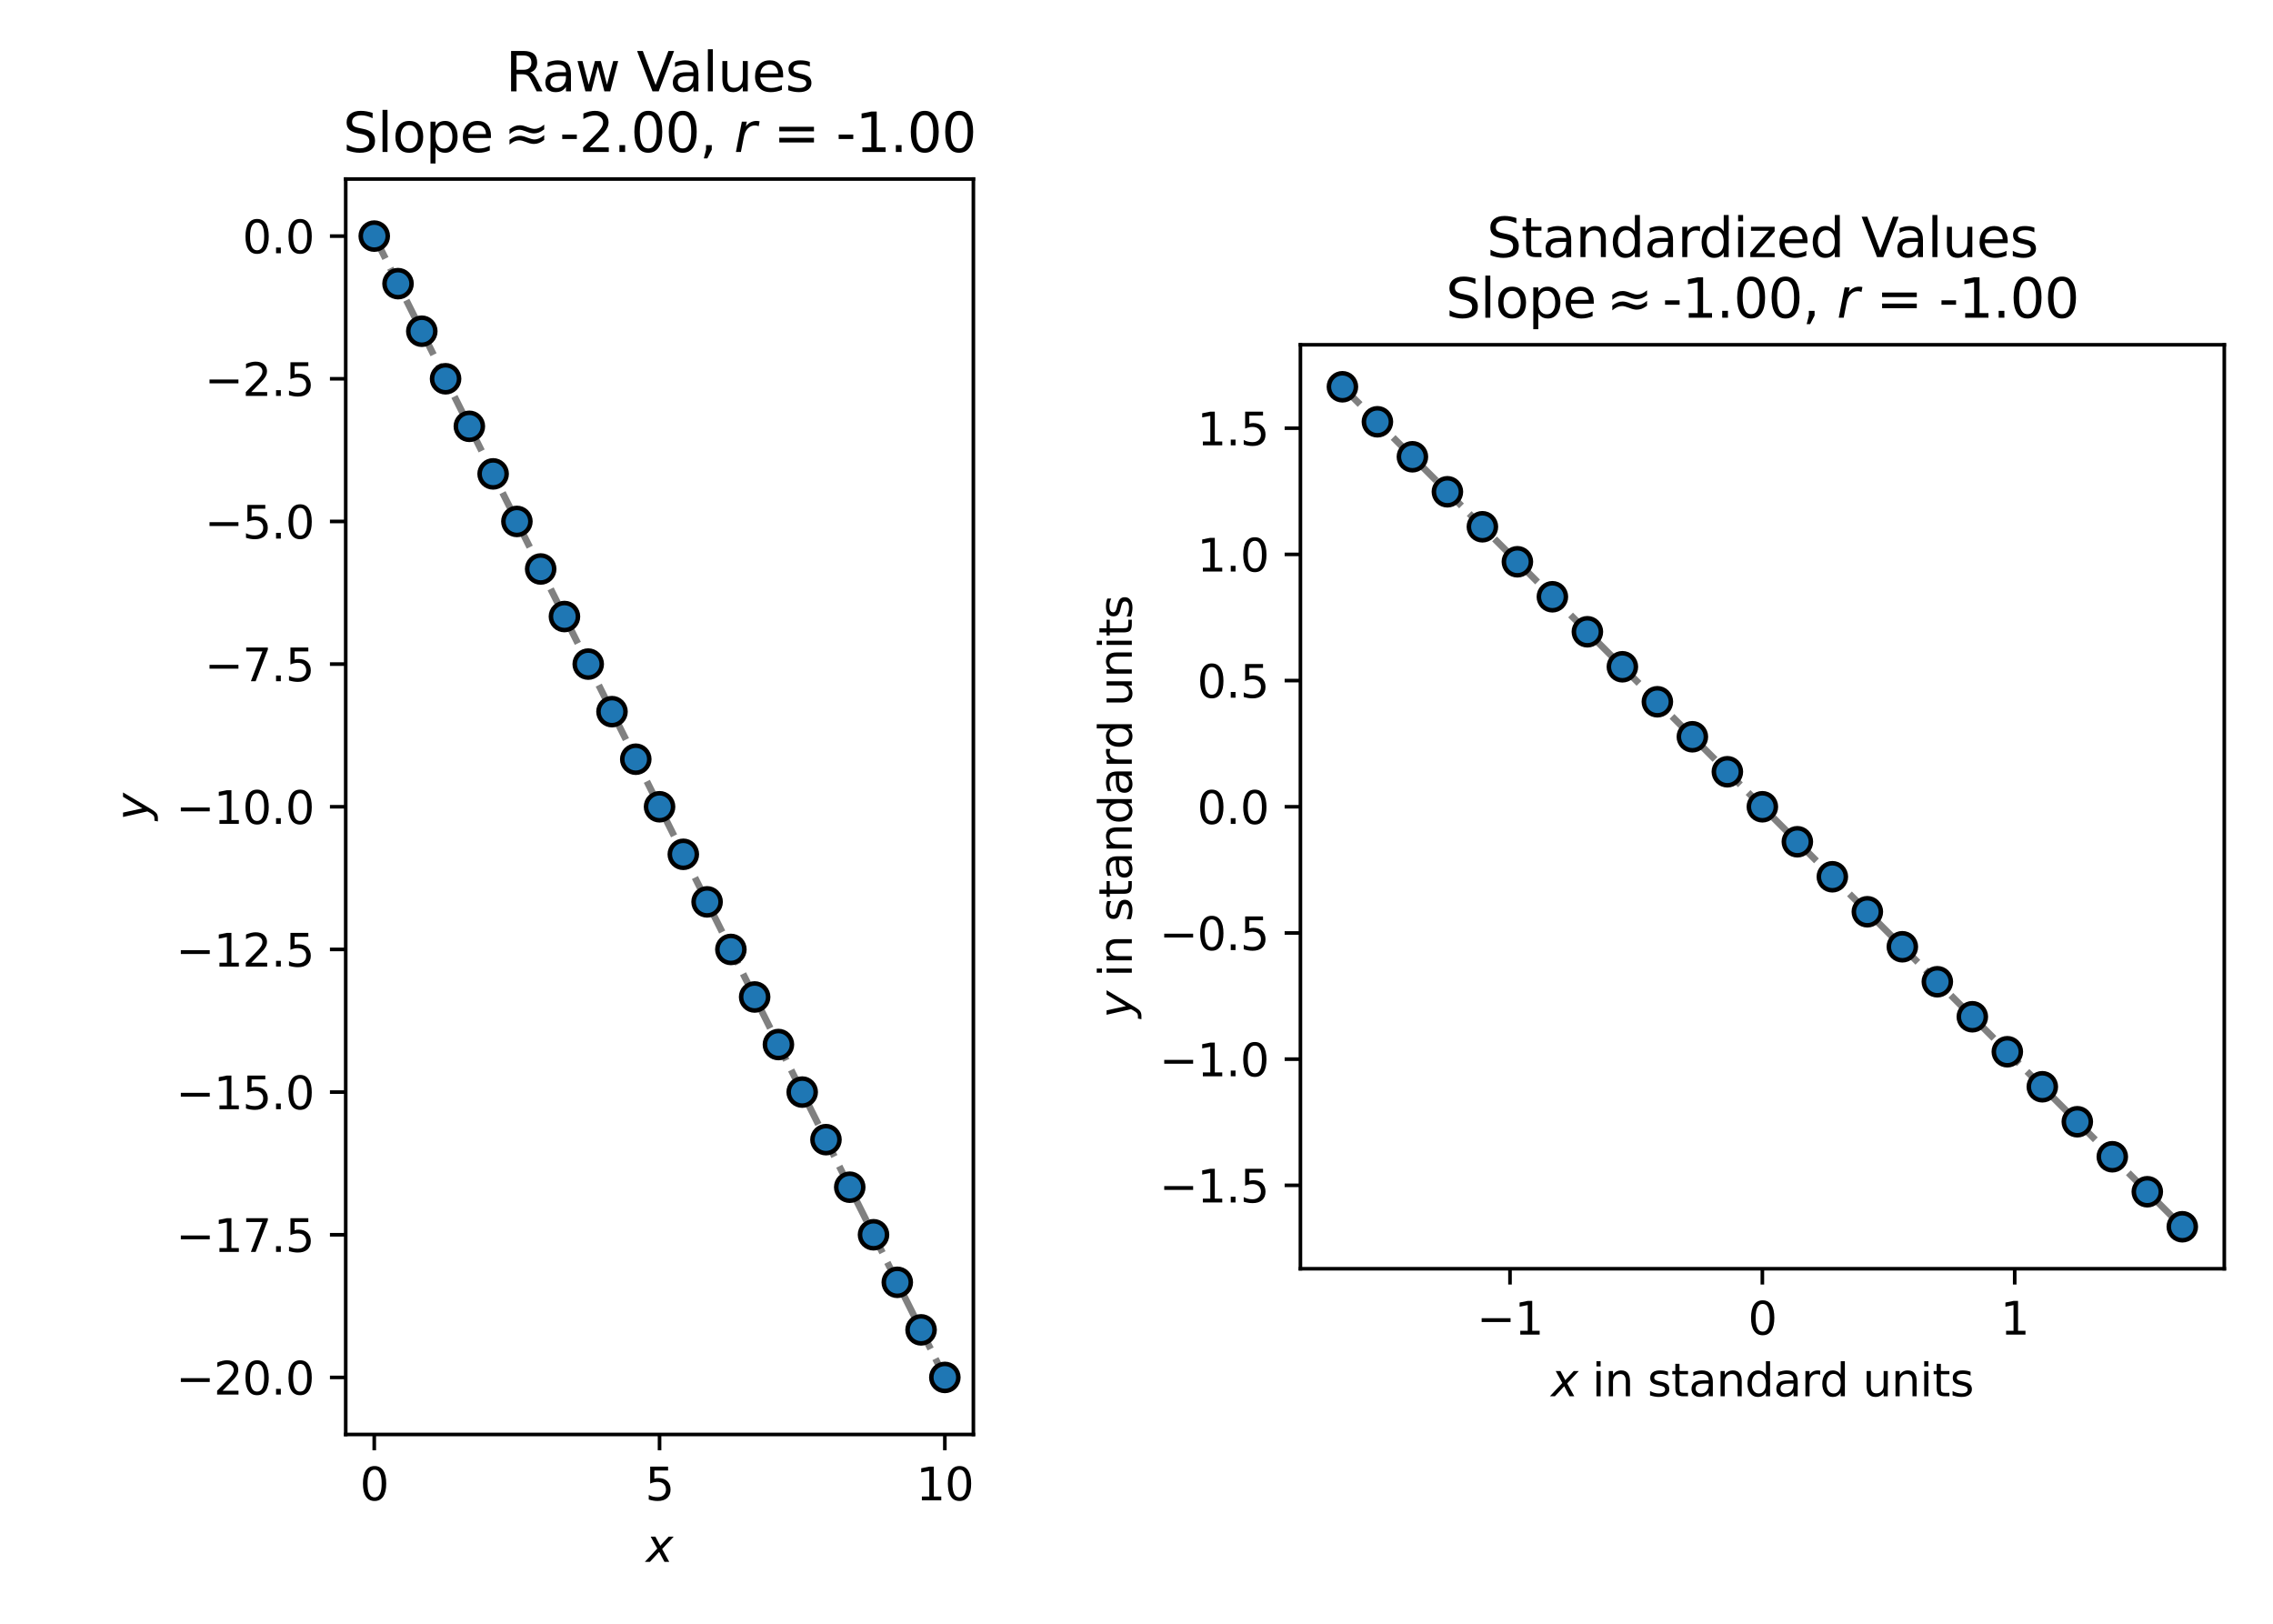 <?xml version="1.0" encoding="utf-8" standalone="no"?>
<!DOCTYPE svg PUBLIC "-//W3C//DTD SVG 1.1//EN"
  "http://www.w3.org/Graphics/SVG/1.1/DTD/svg11.dtd">
<svg xmlns:xlink="http://www.w3.org/1999/xlink" width="504pt" height="360pt" viewBox="0 0 504 360" xmlns="http://www.w3.org/2000/svg" version="1.1">
 <defs>
  <style type="text/css">*{stroke-linejoin: round; stroke-linecap: butt}</style>
 </defs>
 <g id="figure_1">
  <g id="patch_1">
   <path d="M 0 360 
L 504 360 
L 504 0 
L 0 0 
L 0 360 
z
" style="fill: none"/>
  </g>
  <g id="axes_1">
   <g id="patch_2">
    <path d="M 76.658 318.04 
L 215.83 318.04 
L 215.83 39.696 
L 76.658 39.696 
L 76.658 318.04 
z
" style="fill: none"/>
   </g>
   <g id="line2d_1">
    <path d="M 82.984 52.348 
L 88.255 62.891 
L 93.527 73.435 
L 98.799 83.978 
L 104.07 94.521 
L 109.342 105.065 
L 114.614 115.608 
L 119.885 126.151 
L 125.157 136.695 
L 130.429 147.238 
L 135.7 157.781 
L 140.972 168.325 
L 146.244 178.868 
L 151.515 189.411 
L 156.787 199.955 
L 162.059 210.498 
L 167.33 221.041 
L 172.602 231.585 
L 177.874 242.128 
L 183.145 252.671 
L 188.417 263.215 
L 193.689 273.758 
L 198.96 284.301 
L 204.232 294.845 
L 209.504 305.388 
" clip-path="url(#pc77729ce62)" style="fill: none; stroke-dasharray: 5.55,2.4; stroke-dashoffset: 0; stroke: #808080; stroke-width: 1.5"/>
   </g>
   <g id="PathCollection_1">
    <defs>
     <path id="ma72689ad3e" d="M 0 3 
C 0.796 3 1.559 2.684 2.121 2.121 
C 2.684 1.559 3 0.796 3 0 
C 3 -0.796 2.684 -1.559 2.121 -2.121 
C 1.559 -2.684 0.796 -3 0 -3 
C -0.796 -3 -1.559 -2.684 -2.121 -2.121 
C -2.684 -1.559 -3 -0.796 -3 0 
C -3 0.796 -2.684 1.559 -2.121 2.121 
C -1.559 2.684 -0.796 3 0 3 
z
" style="stroke: #000000"/>
    </defs>
    <g clip-path="url(#pc77729ce62)">
     <use xlink:href="#ma72689ad3e" x="82.984" y="52.348" style="fill: #1f77b4; stroke: #000000"/>
     <use xlink:href="#ma72689ad3e" x="88.255" y="62.891" style="fill: #1f77b4; stroke: #000000"/>
     <use xlink:href="#ma72689ad3e" x="93.527" y="73.435" style="fill: #1f77b4; stroke: #000000"/>
     <use xlink:href="#ma72689ad3e" x="98.799" y="83.978" style="fill: #1f77b4; stroke: #000000"/>
     <use xlink:href="#ma72689ad3e" x="104.07" y="94.521" style="fill: #1f77b4; stroke: #000000"/>
     <use xlink:href="#ma72689ad3e" x="109.342" y="105.065" style="fill: #1f77b4; stroke: #000000"/>
     <use xlink:href="#ma72689ad3e" x="114.614" y="115.608" style="fill: #1f77b4; stroke: #000000"/>
     <use xlink:href="#ma72689ad3e" x="119.885" y="126.151" style="fill: #1f77b4; stroke: #000000"/>
     <use xlink:href="#ma72689ad3e" x="125.157" y="136.695" style="fill: #1f77b4; stroke: #000000"/>
     <use xlink:href="#ma72689ad3e" x="130.429" y="147.238" style="fill: #1f77b4; stroke: #000000"/>
     <use xlink:href="#ma72689ad3e" x="135.7" y="157.781" style="fill: #1f77b4; stroke: #000000"/>
     <use xlink:href="#ma72689ad3e" x="140.972" y="168.325" style="fill: #1f77b4; stroke: #000000"/>
     <use xlink:href="#ma72689ad3e" x="146.244" y="178.868" style="fill: #1f77b4; stroke: #000000"/>
     <use xlink:href="#ma72689ad3e" x="151.515" y="189.411" style="fill: #1f77b4; stroke: #000000"/>
     <use xlink:href="#ma72689ad3e" x="156.787" y="199.955" style="fill: #1f77b4; stroke: #000000"/>
     <use xlink:href="#ma72689ad3e" x="162.059" y="210.498" style="fill: #1f77b4; stroke: #000000"/>
     <use xlink:href="#ma72689ad3e" x="167.33" y="221.041" style="fill: #1f77b4; stroke: #000000"/>
     <use xlink:href="#ma72689ad3e" x="172.602" y="231.585" style="fill: #1f77b4; stroke: #000000"/>
     <use xlink:href="#ma72689ad3e" x="177.874" y="242.128" style="fill: #1f77b4; stroke: #000000"/>
     <use xlink:href="#ma72689ad3e" x="183.145" y="252.671" style="fill: #1f77b4; stroke: #000000"/>
     <use xlink:href="#ma72689ad3e" x="188.417" y="263.215" style="fill: #1f77b4; stroke: #000000"/>
     <use xlink:href="#ma72689ad3e" x="193.689" y="273.758" style="fill: #1f77b4; stroke: #000000"/>
     <use xlink:href="#ma72689ad3e" x="198.96" y="284.301" style="fill: #1f77b4; stroke: #000000"/>
     <use xlink:href="#ma72689ad3e" x="204.232" y="294.845" style="fill: #1f77b4; stroke: #000000"/>
     <use xlink:href="#ma72689ad3e" x="209.504" y="305.388" style="fill: #1f77b4; stroke: #000000"/>
    </g>
   </g>
   <g id="matplotlib.axis_1">
    <g id="xtick_1">
     <g id="line2d_2">
      <defs>
       <path id="m7b4b64a0dd" d="M 0 0 
L 0 3.5 
" style="stroke: #000000; stroke-width: 0.8"/>
      </defs>
      <g>
       <use xlink:href="#m7b4b64a0dd" x="82.984" y="318.04" style="stroke: #000000; stroke-width: 0.8"/>
      </g>
     </g>
     <g id="text_1">
      <!-- 0 -->
      <g transform="translate(79.802 332.638) scale(0.1 -0.1)">
       <defs>
        <path id="DejaVuSans-30" d="M 2034 4250 
Q 1547 4250 1301 3770 
Q 1056 3291 1056 2328 
Q 1056 1369 1301 889 
Q 1547 409 2034 409 
Q 2525 409 2770 889 
Q 3016 1369 3016 2328 
Q 3016 3291 2770 3770 
Q 2525 4250 2034 4250 
z
M 2034 4750 
Q 2819 4750 3233 4129 
Q 3647 3509 3647 2328 
Q 3647 1150 3233 529 
Q 2819 -91 2034 -91 
Q 1250 -91 836 529 
Q 422 1150 422 2328 
Q 422 3509 836 4129 
Q 1250 4750 2034 4750 
z
" transform="scale(0.016)"/>
       </defs>
       <use xlink:href="#DejaVuSans-30"/>
      </g>
     </g>
    </g>
    <g id="xtick_2">
     <g id="line2d_3">
      <g>
       <use xlink:href="#m7b4b64a0dd" x="146.244" y="318.04" style="stroke: #000000; stroke-width: 0.8"/>
      </g>
     </g>
     <g id="text_2">
      <!-- 5 -->
      <g transform="translate(143.062 332.638) scale(0.1 -0.1)">
       <defs>
        <path id="DejaVuSans-35" d="M 691 4666 
L 3169 4666 
L 3169 4134 
L 1269 4134 
L 1269 2991 
Q 1406 3038 1543 3061 
Q 1681 3084 1819 3084 
Q 2600 3084 3056 2656 
Q 3513 2228 3513 1497 
Q 3513 744 3044 326 
Q 2575 -91 1722 -91 
Q 1428 -91 1123 -41 
Q 819 9 494 109 
L 494 744 
Q 775 591 1075 516 
Q 1375 441 1709 441 
Q 2250 441 2565 725 
Q 2881 1009 2881 1497 
Q 2881 1984 2565 2268 
Q 2250 2553 1709 2553 
Q 1456 2553 1204 2497 
Q 953 2441 691 2322 
L 691 4666 
z
" transform="scale(0.016)"/>
       </defs>
       <use xlink:href="#DejaVuSans-35"/>
      </g>
     </g>
    </g>
    <g id="xtick_3">
     <g id="line2d_4">
      <g>
       <use xlink:href="#m7b4b64a0dd" x="209.504" y="318.04" style="stroke: #000000; stroke-width: 0.8"/>
      </g>
     </g>
     <g id="text_3">
      <!-- 10 -->
      <g transform="translate(203.141 332.638) scale(0.1 -0.1)">
       <defs>
        <path id="DejaVuSans-31" d="M 794 531 
L 1825 531 
L 1825 4091 
L 703 3866 
L 703 4441 
L 1819 4666 
L 2450 4666 
L 2450 531 
L 3481 531 
L 3481 0 
L 794 0 
L 794 531 
z
" transform="scale(0.016)"/>
       </defs>
       <use xlink:href="#DejaVuSans-31"/>
       <use xlink:href="#DejaVuSans-30" x="63.623"/>
      </g>
     </g>
    </g>
    <g id="text_4">
     <!-- $x$ -->
     <g transform="translate(143.244 346.317) scale(0.1 -0.1)">
      <defs>
       <path id="DejaVuSans-Oblique-78" d="M 3841 3500 
L 2234 1784 
L 3219 0 
L 2559 0 
L 1819 1388 
L 531 0 
L -166 0 
L 1556 1844 
L 641 3500 
L 1300 3500 
L 1972 2234 
L 3144 3500 
L 3841 3500 
z
" transform="scale(0.016)"/>
      </defs>
      <use xlink:href="#DejaVuSans-Oblique-78" transform="translate(0 0.312)"/>
     </g>
    </g>
   </g>
   <g id="matplotlib.axis_2">
    <g id="ytick_1">
     <g id="line2d_5">
      <defs>
       <path id="m84969e05f5" d="M 0 0 
L -3.5 0 
" style="stroke: #000000; stroke-width: 0.8"/>
      </defs>
      <g>
       <use xlink:href="#m84969e05f5" x="76.658" y="305.388" style="stroke: #000000; stroke-width: 0.8"/>
      </g>
     </g>
     <g id="text_5">
      <!-- −20.0 -->
      <g transform="translate(39.012 309.187) scale(0.1 -0.1)">
       <defs>
        <path id="DejaVuSans-2212" d="M 678 2272 
L 4684 2272 
L 4684 1741 
L 678 1741 
L 678 2272 
z
" transform="scale(0.016)"/>
        <path id="DejaVuSans-32" d="M 1228 531 
L 3431 531 
L 3431 0 
L 469 0 
L 469 531 
Q 828 903 1448 1529 
Q 2069 2156 2228 2338 
Q 2531 2678 2651 2914 
Q 2772 3150 2772 3378 
Q 2772 3750 2511 3984 
Q 2250 4219 1831 4219 
Q 1534 4219 1204 4116 
Q 875 4013 500 3803 
L 500 4441 
Q 881 4594 1212 4672 
Q 1544 4750 1819 4750 
Q 2544 4750 2975 4387 
Q 3406 4025 3406 3419 
Q 3406 3131 3298 2873 
Q 3191 2616 2906 2266 
Q 2828 2175 2409 1742 
Q 1991 1309 1228 531 
z
" transform="scale(0.016)"/>
        <path id="DejaVuSans-2e" d="M 684 794 
L 1344 794 
L 1344 0 
L 684 0 
L 684 794 
z
" transform="scale(0.016)"/>
       </defs>
       <use xlink:href="#DejaVuSans-2212"/>
       <use xlink:href="#DejaVuSans-32" x="83.789"/>
       <use xlink:href="#DejaVuSans-30" x="147.412"/>
       <use xlink:href="#DejaVuSans-2e" x="211.035"/>
       <use xlink:href="#DejaVuSans-30" x="242.822"/>
      </g>
     </g>
    </g>
    <g id="ytick_2">
     <g id="line2d_6">
      <g>
       <use xlink:href="#m84969e05f5" x="76.658" y="273.758" style="stroke: #000000; stroke-width: 0.8"/>
      </g>
     </g>
     <g id="text_6">
      <!-- −17.5 -->
      <g transform="translate(39.012 277.557) scale(0.1 -0.1)">
       <defs>
        <path id="DejaVuSans-37" d="M 525 4666 
L 3525 4666 
L 3525 4397 
L 1831 0 
L 1172 0 
L 2766 4134 
L 525 4134 
L 525 4666 
z
" transform="scale(0.016)"/>
       </defs>
       <use xlink:href="#DejaVuSans-2212"/>
       <use xlink:href="#DejaVuSans-31" x="83.789"/>
       <use xlink:href="#DejaVuSans-37" x="147.412"/>
       <use xlink:href="#DejaVuSans-2e" x="211.035"/>
       <use xlink:href="#DejaVuSans-35" x="242.822"/>
      </g>
     </g>
    </g>
    <g id="ytick_3">
     <g id="line2d_7">
      <g>
       <use xlink:href="#m84969e05f5" x="76.658" y="242.128" style="stroke: #000000; stroke-width: 0.8"/>
      </g>
     </g>
     <g id="text_7">
      <!-- −15.0 -->
      <g transform="translate(39.012 245.927) scale(0.1 -0.1)">
       <use xlink:href="#DejaVuSans-2212"/>
       <use xlink:href="#DejaVuSans-31" x="83.789"/>
       <use xlink:href="#DejaVuSans-35" x="147.412"/>
       <use xlink:href="#DejaVuSans-2e" x="211.035"/>
       <use xlink:href="#DejaVuSans-30" x="242.822"/>
      </g>
     </g>
    </g>
    <g id="ytick_4">
     <g id="line2d_8">
      <g>
       <use xlink:href="#m84969e05f5" x="76.658" y="210.498" style="stroke: #000000; stroke-width: 0.8"/>
      </g>
     </g>
     <g id="text_8">
      <!-- −12.5 -->
      <g transform="translate(39.012 214.297) scale(0.1 -0.1)">
       <use xlink:href="#DejaVuSans-2212"/>
       <use xlink:href="#DejaVuSans-31" x="83.789"/>
       <use xlink:href="#DejaVuSans-32" x="147.412"/>
       <use xlink:href="#DejaVuSans-2e" x="211.035"/>
       <use xlink:href="#DejaVuSans-35" x="242.822"/>
      </g>
     </g>
    </g>
    <g id="ytick_5">
     <g id="line2d_9">
      <g>
       <use xlink:href="#m84969e05f5" x="76.658" y="178.868" style="stroke: #000000; stroke-width: 0.8"/>
      </g>
     </g>
     <g id="text_9">
      <!-- −10.0 -->
      <g transform="translate(39.012 182.667) scale(0.1 -0.1)">
       <use xlink:href="#DejaVuSans-2212"/>
       <use xlink:href="#DejaVuSans-31" x="83.789"/>
       <use xlink:href="#DejaVuSans-30" x="147.412"/>
       <use xlink:href="#DejaVuSans-2e" x="211.035"/>
       <use xlink:href="#DejaVuSans-30" x="242.822"/>
      </g>
     </g>
    </g>
    <g id="ytick_6">
     <g id="line2d_10">
      <g>
       <use xlink:href="#m84969e05f5" x="76.658" y="147.238" style="stroke: #000000; stroke-width: 0.8"/>
      </g>
     </g>
     <g id="text_10">
      <!-- −7.5 -->
      <g transform="translate(45.375 151.037) scale(0.1 -0.1)">
       <use xlink:href="#DejaVuSans-2212"/>
       <use xlink:href="#DejaVuSans-37" x="83.789"/>
       <use xlink:href="#DejaVuSans-2e" x="147.412"/>
       <use xlink:href="#DejaVuSans-35" x="179.199"/>
      </g>
     </g>
    </g>
    <g id="ytick_7">
     <g id="line2d_11">
      <g>
       <use xlink:href="#m84969e05f5" x="76.658" y="115.608" style="stroke: #000000; stroke-width: 0.8"/>
      </g>
     </g>
     <g id="text_11">
      <!-- −5.0 -->
      <g transform="translate(45.375 119.407) scale(0.1 -0.1)">
       <use xlink:href="#DejaVuSans-2212"/>
       <use xlink:href="#DejaVuSans-35" x="83.789"/>
       <use xlink:href="#DejaVuSans-2e" x="147.412"/>
       <use xlink:href="#DejaVuSans-30" x="179.199"/>
      </g>
     </g>
    </g>
    <g id="ytick_8">
     <g id="line2d_12">
      <g>
       <use xlink:href="#m84969e05f5" x="76.658" y="83.978" style="stroke: #000000; stroke-width: 0.8"/>
      </g>
     </g>
     <g id="text_12">
      <!-- −2.5 -->
      <g transform="translate(45.375 87.777) scale(0.1 -0.1)">
       <use xlink:href="#DejaVuSans-2212"/>
       <use xlink:href="#DejaVuSans-32" x="83.789"/>
       <use xlink:href="#DejaVuSans-2e" x="147.412"/>
       <use xlink:href="#DejaVuSans-35" x="179.199"/>
      </g>
     </g>
    </g>
    <g id="ytick_9">
     <g id="line2d_13">
      <g>
       <use xlink:href="#m84969e05f5" x="76.658" y="52.348" style="stroke: #000000; stroke-width: 0.8"/>
      </g>
     </g>
     <g id="text_13">
      <!-- 0.0 -->
      <g transform="translate(53.755 56.147) scale(0.1 -0.1)">
       <use xlink:href="#DejaVuSans-30"/>
       <use xlink:href="#DejaVuSans-2e" x="63.623"/>
       <use xlink:href="#DejaVuSans-30" x="95.41"/>
      </g>
     </g>
    </g>
    <g id="text_14">
     <!-- $y$ -->
     <g transform="translate(32.912 181.868) rotate(-90) scale(0.1 -0.1)">
      <defs>
       <path id="DejaVuSans-Oblique-79" d="M 1588 -325 
Q 1188 -997 936 -1164 
Q 684 -1331 294 -1331 
L -159 -1331 
L -63 -850 
L 269 -850 
Q 509 -850 678 -719 
Q 847 -588 1056 -206 
L 1234 128 
L 459 3500 
L 1069 3500 
L 1650 819 
L 3256 3500 
L 3859 3500 
L 1588 -325 
z
" transform="scale(0.016)"/>
      </defs>
      <use xlink:href="#DejaVuSans-Oblique-79" transform="translate(0 0.312)"/>
     </g>
    </g>
   </g>
   <g id="patch_3">
    <path d="M 76.658 318.04 
L 76.658 39.696 
" style="fill: none; stroke: #000000; stroke-width: 0.8; stroke-linejoin: miter; stroke-linecap: square"/>
   </g>
   <g id="patch_4">
    <path d="M 215.83 318.04 
L 215.83 39.696 
" style="fill: none; stroke: #000000; stroke-width: 0.8; stroke-linejoin: miter; stroke-linecap: square"/>
   </g>
   <g id="patch_5">
    <path d="M 76.658 318.04 
L 215.83 318.04 
" style="fill: none; stroke: #000000; stroke-width: 0.8; stroke-linejoin: miter; stroke-linecap: square"/>
   </g>
   <g id="patch_6">
    <path d="M 76.658 39.696 
L 215.83 39.696 
" style="fill: none; stroke: #000000; stroke-width: 0.8; stroke-linejoin: miter; stroke-linecap: square"/>
   </g>
   <g id="text_15">
    <!-- Raw Values -->
    <g transform="translate(112.116 20.256) scale(0.12 -0.12)">
     <defs>
      <path id="DejaVuSans-52" d="M 2841 2188 
Q 3044 2119 3236 1894 
Q 3428 1669 3622 1275 
L 4263 0 
L 3584 0 
L 2988 1197 
Q 2756 1666 2539 1819 
Q 2322 1972 1947 1972 
L 1259 1972 
L 1259 0 
L 628 0 
L 628 4666 
L 2053 4666 
Q 2853 4666 3247 4331 
Q 3641 3997 3641 3322 
Q 3641 2881 3436 2590 
Q 3231 2300 2841 2188 
z
M 1259 4147 
L 1259 2491 
L 2053 2491 
Q 2509 2491 2742 2702 
Q 2975 2913 2975 3322 
Q 2975 3731 2742 3939 
Q 2509 4147 2053 4147 
L 1259 4147 
z
" transform="scale(0.016)"/>
      <path id="DejaVuSans-61" d="M 2194 1759 
Q 1497 1759 1228 1600 
Q 959 1441 959 1056 
Q 959 750 1161 570 
Q 1363 391 1709 391 
Q 2188 391 2477 730 
Q 2766 1069 2766 1631 
L 2766 1759 
L 2194 1759 
z
M 3341 1997 
L 3341 0 
L 2766 0 
L 2766 531 
Q 2569 213 2275 61 
Q 1981 -91 1556 -91 
Q 1019 -91 701 211 
Q 384 513 384 1019 
Q 384 1609 779 1909 
Q 1175 2209 1959 2209 
L 2766 2209 
L 2766 2266 
Q 2766 2663 2505 2880 
Q 2244 3097 1772 3097 
Q 1472 3097 1187 3025 
Q 903 2953 641 2809 
L 641 3341 
Q 956 3463 1253 3523 
Q 1550 3584 1831 3584 
Q 2591 3584 2966 3190 
Q 3341 2797 3341 1997 
z
" transform="scale(0.016)"/>
      <path id="DejaVuSans-77" d="M 269 3500 
L 844 3500 
L 1563 769 
L 2278 3500 
L 2956 3500 
L 3675 769 
L 4391 3500 
L 4966 3500 
L 4050 0 
L 3372 0 
L 2619 2869 
L 1863 0 
L 1184 0 
L 269 3500 
z
" transform="scale(0.016)"/>
      <path id="DejaVuSans-20" transform="scale(0.016)"/>
      <path id="DejaVuSans-56" d="M 1831 0 
L 50 4666 
L 709 4666 
L 2188 738 
L 3669 4666 
L 4325 4666 
L 2547 0 
L 1831 0 
z
" transform="scale(0.016)"/>
      <path id="DejaVuSans-6c" d="M 603 4863 
L 1178 4863 
L 1178 0 
L 603 0 
L 603 4863 
z
" transform="scale(0.016)"/>
      <path id="DejaVuSans-75" d="M 544 1381 
L 544 3500 
L 1119 3500 
L 1119 1403 
Q 1119 906 1312 657 
Q 1506 409 1894 409 
Q 2359 409 2629 706 
Q 2900 1003 2900 1516 
L 2900 3500 
L 3475 3500 
L 3475 0 
L 2900 0 
L 2900 538 
Q 2691 219 2414 64 
Q 2138 -91 1772 -91 
Q 1169 -91 856 284 
Q 544 659 544 1381 
z
M 1991 3584 
L 1991 3584 
z
" transform="scale(0.016)"/>
      <path id="DejaVuSans-65" d="M 3597 1894 
L 3597 1613 
L 953 1613 
Q 991 1019 1311 708 
Q 1631 397 2203 397 
Q 2534 397 2845 478 
Q 3156 559 3463 722 
L 3463 178 
Q 3153 47 2828 -22 
Q 2503 -91 2169 -91 
Q 1331 -91 842 396 
Q 353 884 353 1716 
Q 353 2575 817 3079 
Q 1281 3584 2069 3584 
Q 2775 3584 3186 3129 
Q 3597 2675 3597 1894 
z
M 3022 2063 
Q 3016 2534 2758 2815 
Q 2500 3097 2075 3097 
Q 1594 3097 1305 2825 
Q 1016 2553 972 2059 
L 3022 2063 
z
" transform="scale(0.016)"/>
      <path id="DejaVuSans-73" d="M 2834 3397 
L 2834 2853 
Q 2591 2978 2328 3040 
Q 2066 3103 1784 3103 
Q 1356 3103 1142 2972 
Q 928 2841 928 2578 
Q 928 2378 1081 2264 
Q 1234 2150 1697 2047 
L 1894 2003 
Q 2506 1872 2764 1633 
Q 3022 1394 3022 966 
Q 3022 478 2636 193 
Q 2250 -91 1575 -91 
Q 1294 -91 989 -36 
Q 684 19 347 128 
L 347 722 
Q 666 556 975 473 
Q 1284 391 1588 391 
Q 1994 391 2212 530 
Q 2431 669 2431 922 
Q 2431 1156 2273 1281 
Q 2116 1406 1581 1522 
L 1381 1569 
Q 847 1681 609 1914 
Q 372 2147 372 2553 
Q 372 3047 722 3315 
Q 1072 3584 1716 3584 
Q 2034 3584 2315 3537 
Q 2597 3491 2834 3397 
z
" transform="scale(0.016)"/>
     </defs>
     <use xlink:href="#DejaVuSans-52"/>
     <use xlink:href="#DejaVuSans-61" x="67.232"/>
     <use xlink:href="#DejaVuSans-77" x="128.512"/>
     <use xlink:href="#DejaVuSans-20" x="210.299"/>
     <use xlink:href="#DejaVuSans-56" x="242.086"/>
     <use xlink:href="#DejaVuSans-61" x="302.744"/>
     <use xlink:href="#DejaVuSans-6c" x="364.023"/>
     <use xlink:href="#DejaVuSans-75" x="391.807"/>
     <use xlink:href="#DejaVuSans-65" x="455.186"/>
     <use xlink:href="#DejaVuSans-73" x="516.709"/>
    </g>
    <!-- Slope$\approx$-2.00, $r$ = -1.00 -->
    <g transform="translate(76.044 33.696) scale(0.12 -0.12)">
     <defs>
      <path id="DejaVuSans-53" d="M 3425 4513 
L 3425 3897 
Q 3066 4069 2747 4153 
Q 2428 4238 2131 4238 
Q 1616 4238 1336 4038 
Q 1056 3838 1056 3469 
Q 1056 3159 1242 3001 
Q 1428 2844 1947 2747 
L 2328 2669 
Q 3034 2534 3370 2195 
Q 3706 1856 3706 1288 
Q 3706 609 3251 259 
Q 2797 -91 1919 -91 
Q 1588 -91 1214 -16 
Q 841 59 441 206 
L 441 856 
Q 825 641 1194 531 
Q 1563 422 1919 422 
Q 2459 422 2753 634 
Q 3047 847 3047 1241 
Q 3047 1584 2836 1778 
Q 2625 1972 2144 2069 
L 1759 2144 
Q 1053 2284 737 2584 
Q 422 2884 422 3419 
Q 422 4038 858 4394 
Q 1294 4750 2059 4750 
Q 2388 4750 2728 4690 
Q 3069 4631 3425 4513 
z
" transform="scale(0.016)"/>
      <path id="DejaVuSans-6f" d="M 1959 3097 
Q 1497 3097 1228 2736 
Q 959 2375 959 1747 
Q 959 1119 1226 758 
Q 1494 397 1959 397 
Q 2419 397 2687 759 
Q 2956 1122 2956 1747 
Q 2956 2369 2687 2733 
Q 2419 3097 1959 3097 
z
M 1959 3584 
Q 2709 3584 3137 3096 
Q 3566 2609 3566 1747 
Q 3566 888 3137 398 
Q 2709 -91 1959 -91 
Q 1206 -91 779 398 
Q 353 888 353 1747 
Q 353 2609 779 3096 
Q 1206 3584 1959 3584 
z
" transform="scale(0.016)"/>
      <path id="DejaVuSans-70" d="M 1159 525 
L 1159 -1331 
L 581 -1331 
L 581 3500 
L 1159 3500 
L 1159 2969 
Q 1341 3281 1617 3432 
Q 1894 3584 2278 3584 
Q 2916 3584 3314 3078 
Q 3713 2572 3713 1747 
Q 3713 922 3314 415 
Q 2916 -91 2278 -91 
Q 1894 -91 1617 61 
Q 1341 213 1159 525 
z
M 3116 1747 
Q 3116 2381 2855 2742 
Q 2594 3103 2138 3103 
Q 1681 3103 1420 2742 
Q 1159 2381 1159 1747 
Q 1159 1113 1420 752 
Q 1681 391 2138 391 
Q 2594 391 2855 752 
Q 3116 1113 3116 1747 
z
" transform="scale(0.016)"/>
      <path id="DejaVuSans-2248" d="M 4684 1947 
L 4684 1388 
Q 4356 1144 4076 1036 
Q 3797 928 3494 928 
Q 3150 928 2694 1113 
Q 2663 1125 2641 1134 
Q 2622 1141 2575 1159 
Q 2091 1350 1797 1350 
Q 1522 1350 1253 1231 
Q 984 1113 678 850 
L 678 1409 
Q 1006 1653 1286 1761 
Q 1566 1869 1869 1869 
Q 2213 1869 2672 1684 
Q 2706 1669 2722 1663 
Q 2741 1656 2788 1638 
Q 3272 1447 3566 1447 
Q 3834 1447 4098 1564 
Q 4363 1681 4684 1947 
z
M 4684 3163 
L 4684 2606 
Q 4356 2359 4076 2251 
Q 3797 2144 3494 2144 
Q 3150 2144 2694 2328 
Q 2663 2341 2641 2350 
Q 2622 2356 2575 2375 
Q 2091 2566 1797 2566 
Q 1522 2566 1253 2447 
Q 984 2328 678 2069 
L 678 2625 
Q 1006 2869 1286 2976 
Q 1566 3084 1869 3084 
Q 2213 3084 2672 2900 
Q 2703 2888 2719 2881 
Q 2741 2872 2788 2853 
Q 3272 2663 3566 2663 
Q 3834 2663 4098 2780 
Q 4363 2897 4684 3163 
z
" transform="scale(0.016)"/>
      <path id="DejaVuSans-2d" d="M 313 2009 
L 1997 2009 
L 1997 1497 
L 313 1497 
L 313 2009 
z
" transform="scale(0.016)"/>
      <path id="DejaVuSans-2c" d="M 750 794 
L 1409 794 
L 1409 256 
L 897 -744 
L 494 -744 
L 750 256 
L 750 794 
z
" transform="scale(0.016)"/>
      <path id="DejaVuSans-Oblique-72" d="M 2853 2969 
Q 2766 3016 2653 3041 
Q 2541 3066 2413 3066 
Q 1953 3066 1609 2717 
Q 1266 2369 1153 1784 
L 800 0 
L 225 0 
L 909 3500 
L 1484 3500 
L 1375 2956 
Q 1603 3259 1920 3421 
Q 2238 3584 2597 3584 
Q 2691 3584 2781 3573 
Q 2872 3563 2963 3538 
L 2853 2969 
z
" transform="scale(0.016)"/>
      <path id="DejaVuSans-3d" d="M 678 2906 
L 4684 2906 
L 4684 2381 
L 678 2381 
L 678 2906 
z
M 678 1631 
L 4684 1631 
L 4684 1100 
L 678 1100 
L 678 1631 
z
" transform="scale(0.016)"/>
     </defs>
     <use xlink:href="#DejaVuSans-53" transform="translate(0 0.016)"/>
     <use xlink:href="#DejaVuSans-6c" transform="translate(63.477 0.016)"/>
     <use xlink:href="#DejaVuSans-6f" transform="translate(91.26 0.016)"/>
     <use xlink:href="#DejaVuSans-70" transform="translate(152.441 0.016)"/>
     <use xlink:href="#DejaVuSans-65" transform="translate(215.918 0.016)"/>
     <use xlink:href="#DejaVuSans-2248" transform="translate(296.924 0.016)"/>
     <use xlink:href="#DejaVuSans-2d" transform="translate(400.195 0.016)"/>
     <use xlink:href="#DejaVuSans-32" transform="translate(436.279 0.016)"/>
     <use xlink:href="#DejaVuSans-2e" transform="translate(499.902 0.016)"/>
     <use xlink:href="#DejaVuSans-30" transform="translate(531.689 0.016)"/>
     <use xlink:href="#DejaVuSans-30" transform="translate(595.312 0.016)"/>
     <use xlink:href="#DejaVuSans-2c" transform="translate(658.936 0.016)"/>
     <use xlink:href="#DejaVuSans-20" transform="translate(690.723 0.016)"/>
     <use xlink:href="#DejaVuSans-Oblique-72" transform="translate(722.51 0.016)"/>
     <use xlink:href="#DejaVuSans-20" transform="translate(763.623 0.016)"/>
     <use xlink:href="#DejaVuSans-3d" transform="translate(795.41 0.016)"/>
     <use xlink:href="#DejaVuSans-20" transform="translate(879.199 0.016)"/>
     <use xlink:href="#DejaVuSans-2d" transform="translate(910.986 0.016)"/>
     <use xlink:href="#DejaVuSans-31" transform="translate(947.07 0.016)"/>
     <use xlink:href="#DejaVuSans-2e" transform="translate(1010.693 0.016)"/>
     <use xlink:href="#DejaVuSans-30" transform="translate(1042.48 0.016)"/>
     <use xlink:href="#DejaVuSans-30" transform="translate(1106.104 0.016)"/>
    </g>
   </g>
  </g>
  <g id="axes_2">
   <g id="patch_7">
    <path d="M 288.347 281.294 
L 493.2 281.294 
L 493.2 76.442 
L 288.347 76.442 
L 288.347 281.294 
z
" style="fill: none"/>
   </g>
   <g id="line2d_14">
    <path d="M 297.659 85.753 
L 305.418 93.513 
L 313.178 101.272 
L 320.937 109.032 
L 328.697 116.791 
L 336.457 124.551 
L 344.216 132.311 
L 351.976 140.07 
L 359.735 147.83 
L 367.495 155.589 
L 375.254 163.349 
L 383.014 171.108 
L 390.774 178.868 
L 398.533 186.628 
L 406.293 194.387 
L 414.052 202.147 
L 421.812 209.906 
L 429.572 217.666 
L 437.331 225.425 
L 445.091 233.185 
L 452.85 240.945 
L 460.61 248.704 
L 468.369 256.464 
L 476.129 264.223 
L 483.889 271.983 
" clip-path="url(#p6bd4ed5742)" style="fill: none; stroke-dasharray: 5.55,2.4; stroke-dashoffset: 0; stroke: #808080; stroke-width: 1.5"/>
   </g>
   <g id="PathCollection_2">
    <g clip-path="url(#p6bd4ed5742)">
     <use xlink:href="#ma72689ad3e" x="297.659" y="85.753" style="fill: #1f77b4; stroke: #000000"/>
     <use xlink:href="#ma72689ad3e" x="305.418" y="93.513" style="fill: #1f77b4; stroke: #000000"/>
     <use xlink:href="#ma72689ad3e" x="313.178" y="101.272" style="fill: #1f77b4; stroke: #000000"/>
     <use xlink:href="#ma72689ad3e" x="320.937" y="109.032" style="fill: #1f77b4; stroke: #000000"/>
     <use xlink:href="#ma72689ad3e" x="328.697" y="116.791" style="fill: #1f77b4; stroke: #000000"/>
     <use xlink:href="#ma72689ad3e" x="336.457" y="124.551" style="fill: #1f77b4; stroke: #000000"/>
     <use xlink:href="#ma72689ad3e" x="344.216" y="132.311" style="fill: #1f77b4; stroke: #000000"/>
     <use xlink:href="#ma72689ad3e" x="351.976" y="140.07" style="fill: #1f77b4; stroke: #000000"/>
     <use xlink:href="#ma72689ad3e" x="359.735" y="147.83" style="fill: #1f77b4; stroke: #000000"/>
     <use xlink:href="#ma72689ad3e" x="367.495" y="155.589" style="fill: #1f77b4; stroke: #000000"/>
     <use xlink:href="#ma72689ad3e" x="375.254" y="163.349" style="fill: #1f77b4; stroke: #000000"/>
     <use xlink:href="#ma72689ad3e" x="383.014" y="171.108" style="fill: #1f77b4; stroke: #000000"/>
     <use xlink:href="#ma72689ad3e" x="390.774" y="178.868" style="fill: #1f77b4; stroke: #000000"/>
     <use xlink:href="#ma72689ad3e" x="398.533" y="186.628" style="fill: #1f77b4; stroke: #000000"/>
     <use xlink:href="#ma72689ad3e" x="406.293" y="194.387" style="fill: #1f77b4; stroke: #000000"/>
     <use xlink:href="#ma72689ad3e" x="414.052" y="202.147" style="fill: #1f77b4; stroke: #000000"/>
     <use xlink:href="#ma72689ad3e" x="421.812" y="209.906" style="fill: #1f77b4; stroke: #000000"/>
     <use xlink:href="#ma72689ad3e" x="429.572" y="217.666" style="fill: #1f77b4; stroke: #000000"/>
     <use xlink:href="#ma72689ad3e" x="437.331" y="225.425" style="fill: #1f77b4; stroke: #000000"/>
     <use xlink:href="#ma72689ad3e" x="445.091" y="233.185" style="fill: #1f77b4; stroke: #000000"/>
     <use xlink:href="#ma72689ad3e" x="452.85" y="240.945" style="fill: #1f77b4; stroke: #000000"/>
     <use xlink:href="#ma72689ad3e" x="460.61" y="248.704" style="fill: #1f77b4; stroke: #000000"/>
     <use xlink:href="#ma72689ad3e" x="468.369" y="256.464" style="fill: #1f77b4; stroke: #000000"/>
     <use xlink:href="#ma72689ad3e" x="476.129" y="264.223" style="fill: #1f77b4; stroke: #000000"/>
     <use xlink:href="#ma72689ad3e" x="483.889" y="271.983" style="fill: #1f77b4; stroke: #000000"/>
    </g>
   </g>
   <g id="matplotlib.axis_3">
    <g id="xtick_4">
     <g id="line2d_15">
      <g>
       <use xlink:href="#m7b4b64a0dd" x="334.819" y="281.294" style="stroke: #000000; stroke-width: 0.8"/>
      </g>
     </g>
     <g id="text_16">
      <!-- −1 -->
      <g transform="translate(327.447 295.893) scale(0.1 -0.1)">
       <use xlink:href="#DejaVuSans-2212"/>
       <use xlink:href="#DejaVuSans-31" x="83.789"/>
      </g>
     </g>
    </g>
    <g id="xtick_5">
     <g id="line2d_16">
      <g>
       <use xlink:href="#m7b4b64a0dd" x="390.774" y="281.294" style="stroke: #000000; stroke-width: 0.8"/>
      </g>
     </g>
     <g id="text_17">
      <!-- 0 -->
      <g transform="translate(387.592 295.893) scale(0.1 -0.1)">
       <use xlink:href="#DejaVuSans-30"/>
      </g>
     </g>
    </g>
    <g id="xtick_6">
     <g id="line2d_17">
      <g>
       <use xlink:href="#m7b4b64a0dd" x="446.729" y="281.294" style="stroke: #000000; stroke-width: 0.8"/>
      </g>
     </g>
     <g id="text_18">
      <!-- 1 -->
      <g transform="translate(443.547 295.893) scale(0.1 -0.1)">
       <use xlink:href="#DejaVuSans-31"/>
      </g>
     </g>
    </g>
    <g id="text_19">
     <!-- $x$ in standard units -->
     <g transform="translate(343.924 309.571) scale(0.1 -0.1)">
      <defs>
       <path id="DejaVuSans-69" d="M 603 3500 
L 1178 3500 
L 1178 0 
L 603 0 
L 603 3500 
z
M 603 4863 
L 1178 4863 
L 1178 4134 
L 603 4134 
L 603 4863 
z
" transform="scale(0.016)"/>
       <path id="DejaVuSans-6e" d="M 3513 2113 
L 3513 0 
L 2938 0 
L 2938 2094 
Q 2938 2591 2744 2837 
Q 2550 3084 2163 3084 
Q 1697 3084 1428 2787 
Q 1159 2491 1159 1978 
L 1159 0 
L 581 0 
L 581 3500 
L 1159 3500 
L 1159 2956 
Q 1366 3272 1645 3428 
Q 1925 3584 2291 3584 
Q 2894 3584 3203 3211 
Q 3513 2838 3513 2113 
z
" transform="scale(0.016)"/>
       <path id="DejaVuSans-74" d="M 1172 4494 
L 1172 3500 
L 2356 3500 
L 2356 3053 
L 1172 3053 
L 1172 1153 
Q 1172 725 1289 603 
Q 1406 481 1766 481 
L 2356 481 
L 2356 0 
L 1766 0 
Q 1100 0 847 248 
Q 594 497 594 1153 
L 594 3053 
L 172 3053 
L 172 3500 
L 594 3500 
L 594 4494 
L 1172 4494 
z
" transform="scale(0.016)"/>
       <path id="DejaVuSans-64" d="M 2906 2969 
L 2906 4863 
L 3481 4863 
L 3481 0 
L 2906 0 
L 2906 525 
Q 2725 213 2448 61 
Q 2172 -91 1784 -91 
Q 1150 -91 751 415 
Q 353 922 353 1747 
Q 353 2572 751 3078 
Q 1150 3584 1784 3584 
Q 2172 3584 2448 3432 
Q 2725 3281 2906 2969 
z
M 947 1747 
Q 947 1113 1208 752 
Q 1469 391 1925 391 
Q 2381 391 2643 752 
Q 2906 1113 2906 1747 
Q 2906 2381 2643 2742 
Q 2381 3103 1925 3103 
Q 1469 3103 1208 2742 
Q 947 2381 947 1747 
z
" transform="scale(0.016)"/>
       <path id="DejaVuSans-72" d="M 2631 2963 
Q 2534 3019 2420 3045 
Q 2306 3072 2169 3072 
Q 1681 3072 1420 2755 
Q 1159 2438 1159 1844 
L 1159 0 
L 581 0 
L 581 3500 
L 1159 3500 
L 1159 2956 
Q 1341 3275 1631 3429 
Q 1922 3584 2338 3584 
Q 2397 3584 2469 3576 
Q 2541 3569 2628 3553 
L 2631 2963 
z
" transform="scale(0.016)"/>
      </defs>
      <use xlink:href="#DejaVuSans-Oblique-78" transform="translate(0 0.016)"/>
      <use xlink:href="#DejaVuSans-20" transform="translate(59.18 0.016)"/>
      <use xlink:href="#DejaVuSans-69" transform="translate(90.967 0.016)"/>
      <use xlink:href="#DejaVuSans-6e" transform="translate(118.75 0.016)"/>
      <use xlink:href="#DejaVuSans-20" transform="translate(182.129 0.016)"/>
      <use xlink:href="#DejaVuSans-73" transform="translate(213.916 0.016)"/>
      <use xlink:href="#DejaVuSans-74" transform="translate(266.016 0.016)"/>
      <use xlink:href="#DejaVuSans-61" transform="translate(305.225 0.016)"/>
      <use xlink:href="#DejaVuSans-6e" transform="translate(366.504 0.016)"/>
      <use xlink:href="#DejaVuSans-64" transform="translate(429.883 0.016)"/>
      <use xlink:href="#DejaVuSans-61" transform="translate(493.359 0.016)"/>
      <use xlink:href="#DejaVuSans-72" transform="translate(554.639 0.016)"/>
      <use xlink:href="#DejaVuSans-64" transform="translate(595.752 0.016)"/>
      <use xlink:href="#DejaVuSans-20" transform="translate(659.229 0.016)"/>
      <use xlink:href="#DejaVuSans-75" transform="translate(691.016 0.016)"/>
      <use xlink:href="#DejaVuSans-6e" transform="translate(754.395 0.016)"/>
      <use xlink:href="#DejaVuSans-69" transform="translate(817.773 0.016)"/>
      <use xlink:href="#DejaVuSans-74" transform="translate(845.557 0.016)"/>
      <use xlink:href="#DejaVuSans-73" transform="translate(884.766 0.016)"/>
     </g>
    </g>
   </g>
   <g id="matplotlib.axis_4">
    <g id="ytick_10">
     <g id="line2d_18">
      <g>
       <use xlink:href="#m84969e05f5" x="288.347" y="262.801" style="stroke: #000000; stroke-width: 0.8"/>
      </g>
     </g>
     <g id="text_20">
      <!-- −1.5 -->
      <g transform="translate(257.064 266.6) scale(0.1 -0.1)">
       <use xlink:href="#DejaVuSans-2212"/>
       <use xlink:href="#DejaVuSans-31" x="83.789"/>
       <use xlink:href="#DejaVuSans-2e" x="147.412"/>
       <use xlink:href="#DejaVuSans-35" x="179.199"/>
      </g>
     </g>
    </g>
    <g id="ytick_11">
     <g id="line2d_19">
      <g>
       <use xlink:href="#m84969e05f5" x="288.347" y="234.823" style="stroke: #000000; stroke-width: 0.8"/>
      </g>
     </g>
     <g id="text_21">
      <!-- −1.0 -->
      <g transform="translate(257.064 238.622) scale(0.1 -0.1)">
       <use xlink:href="#DejaVuSans-2212"/>
       <use xlink:href="#DejaVuSans-31" x="83.789"/>
       <use xlink:href="#DejaVuSans-2e" x="147.412"/>
       <use xlink:href="#DejaVuSans-30" x="179.199"/>
      </g>
     </g>
    </g>
    <g id="ytick_12">
     <g id="line2d_20">
      <g>
       <use xlink:href="#m84969e05f5" x="288.347" y="206.846" style="stroke: #000000; stroke-width: 0.8"/>
      </g>
     </g>
     <g id="text_22">
      <!-- −0.5 -->
      <g transform="translate(257.064 210.645) scale(0.1 -0.1)">
       <use xlink:href="#DejaVuSans-2212"/>
       <use xlink:href="#DejaVuSans-30" x="83.789"/>
       <use xlink:href="#DejaVuSans-2e" x="147.412"/>
       <use xlink:href="#DejaVuSans-35" x="179.199"/>
      </g>
     </g>
    </g>
    <g id="ytick_13">
     <g id="line2d_21">
      <g>
       <use xlink:href="#m84969e05f5" x="288.347" y="178.868" style="stroke: #000000; stroke-width: 0.8"/>
      </g>
     </g>
     <g id="text_23">
      <!-- 0.0 -->
      <g transform="translate(265.444 182.667) scale(0.1 -0.1)">
       <use xlink:href="#DejaVuSans-30"/>
       <use xlink:href="#DejaVuSans-2e" x="63.623"/>
       <use xlink:href="#DejaVuSans-30" x="95.41"/>
      </g>
     </g>
    </g>
    <g id="ytick_14">
     <g id="line2d_22">
      <g>
       <use xlink:href="#m84969e05f5" x="288.347" y="150.89" style="stroke: #000000; stroke-width: 0.8"/>
      </g>
     </g>
     <g id="text_24">
      <!-- 0.5 -->
      <g transform="translate(265.444 154.69) scale(0.1 -0.1)">
       <use xlink:href="#DejaVuSans-30"/>
       <use xlink:href="#DejaVuSans-2e" x="63.623"/>
       <use xlink:href="#DejaVuSans-35" x="95.41"/>
      </g>
     </g>
    </g>
    <g id="ytick_15">
     <g id="line2d_23">
      <g>
       <use xlink:href="#m84969e05f5" x="288.347" y="122.913" style="stroke: #000000; stroke-width: 0.8"/>
      </g>
     </g>
     <g id="text_25">
      <!-- 1.0 -->
      <g transform="translate(265.444 126.712) scale(0.1 -0.1)">
       <use xlink:href="#DejaVuSans-31"/>
       <use xlink:href="#DejaVuSans-2e" x="63.623"/>
       <use xlink:href="#DejaVuSans-30" x="95.41"/>
      </g>
     </g>
    </g>
    <g id="ytick_16">
     <g id="line2d_24">
      <g>
       <use xlink:href="#m84969e05f5" x="288.347" y="94.935" style="stroke: #000000; stroke-width: 0.8"/>
      </g>
     </g>
     <g id="text_26">
      <!-- 1.5 -->
      <g transform="translate(265.444 98.735) scale(0.1 -0.1)">
       <use xlink:href="#DejaVuSans-31"/>
       <use xlink:href="#DejaVuSans-2e" x="63.623"/>
       <use xlink:href="#DejaVuSans-35" x="95.41"/>
      </g>
     </g>
    </g>
    <g id="text_27">
     <!-- $y$ in standard units -->
     <g transform="translate(250.964 225.718) rotate(-90) scale(0.1 -0.1)">
      <use xlink:href="#DejaVuSans-Oblique-79" transform="translate(0 0.016)"/>
      <use xlink:href="#DejaVuSans-20" transform="translate(59.18 0.016)"/>
      <use xlink:href="#DejaVuSans-69" transform="translate(90.967 0.016)"/>
      <use xlink:href="#DejaVuSans-6e" transform="translate(118.75 0.016)"/>
      <use xlink:href="#DejaVuSans-20" transform="translate(182.129 0.016)"/>
      <use xlink:href="#DejaVuSans-73" transform="translate(213.916 0.016)"/>
      <use xlink:href="#DejaVuSans-74" transform="translate(266.016 0.016)"/>
      <use xlink:href="#DejaVuSans-61" transform="translate(305.225 0.016)"/>
      <use xlink:href="#DejaVuSans-6e" transform="translate(366.504 0.016)"/>
      <use xlink:href="#DejaVuSans-64" transform="translate(429.883 0.016)"/>
      <use xlink:href="#DejaVuSans-61" transform="translate(493.359 0.016)"/>
      <use xlink:href="#DejaVuSans-72" transform="translate(554.639 0.016)"/>
      <use xlink:href="#DejaVuSans-64" transform="translate(595.752 0.016)"/>
      <use xlink:href="#DejaVuSans-20" transform="translate(659.229 0.016)"/>
      <use xlink:href="#DejaVuSans-75" transform="translate(691.016 0.016)"/>
      <use xlink:href="#DejaVuSans-6e" transform="translate(754.395 0.016)"/>
      <use xlink:href="#DejaVuSans-69" transform="translate(817.773 0.016)"/>
      <use xlink:href="#DejaVuSans-74" transform="translate(845.557 0.016)"/>
      <use xlink:href="#DejaVuSans-73" transform="translate(884.766 0.016)"/>
     </g>
    </g>
   </g>
   <g id="patch_8">
    <path d="M 288.347 281.294 
L 288.347 76.442 
" style="fill: none; stroke: #000000; stroke-width: 0.8; stroke-linejoin: miter; stroke-linecap: square"/>
   </g>
   <g id="patch_9">
    <path d="M 493.2 281.294 
L 493.2 76.442 
" style="fill: none; stroke: #000000; stroke-width: 0.8; stroke-linejoin: miter; stroke-linecap: square"/>
   </g>
   <g id="patch_10">
    <path d="M 288.347 281.294 
L 493.2 281.294 
" style="fill: none; stroke: #000000; stroke-width: 0.8; stroke-linejoin: miter; stroke-linecap: square"/>
   </g>
   <g id="patch_11">
    <path d="M 288.347 76.442 
L 493.2 76.442 
" style="fill: none; stroke: #000000; stroke-width: 0.8; stroke-linejoin: miter; stroke-linecap: square"/>
   </g>
   <g id="text_28">
    <!-- Standardized Values -->
    <g transform="translate(329.65 57.002) scale(0.12 -0.12)">
     <defs>
      <path id="DejaVuSans-7a" d="M 353 3500 
L 3084 3500 
L 3084 2975 
L 922 459 
L 3084 459 
L 3084 0 
L 275 0 
L 275 525 
L 2438 3041 
L 353 3041 
L 353 3500 
z
" transform="scale(0.016)"/>
     </defs>
     <use xlink:href="#DejaVuSans-53"/>
     <use xlink:href="#DejaVuSans-74" x="63.477"/>
     <use xlink:href="#DejaVuSans-61" x="102.686"/>
     <use xlink:href="#DejaVuSans-6e" x="163.965"/>
     <use xlink:href="#DejaVuSans-64" x="227.344"/>
     <use xlink:href="#DejaVuSans-61" x="290.82"/>
     <use xlink:href="#DejaVuSans-72" x="352.1"/>
     <use xlink:href="#DejaVuSans-64" x="391.463"/>
     <use xlink:href="#DejaVuSans-69" x="454.939"/>
     <use xlink:href="#DejaVuSans-7a" x="482.723"/>
     <use xlink:href="#DejaVuSans-65" x="535.213"/>
     <use xlink:href="#DejaVuSans-64" x="596.736"/>
     <use xlink:href="#DejaVuSans-20" x="660.213"/>
     <use xlink:href="#DejaVuSans-56" x="692"/>
     <use xlink:href="#DejaVuSans-61" x="752.658"/>
     <use xlink:href="#DejaVuSans-6c" x="813.938"/>
     <use xlink:href="#DejaVuSans-75" x="841.721"/>
     <use xlink:href="#DejaVuSans-65" x="905.1"/>
     <use xlink:href="#DejaVuSans-73" x="966.623"/>
    </g>
    <!-- Slope$\approx$-1.00, $r$ = -1.00 -->
    <g transform="translate(320.574 70.442) scale(0.12 -0.12)">
     <use xlink:href="#DejaVuSans-53" transform="translate(0 0.016)"/>
     <use xlink:href="#DejaVuSans-6c" transform="translate(63.477 0.016)"/>
     <use xlink:href="#DejaVuSans-6f" transform="translate(91.26 0.016)"/>
     <use xlink:href="#DejaVuSans-70" transform="translate(152.441 0.016)"/>
     <use xlink:href="#DejaVuSans-65" transform="translate(215.918 0.016)"/>
     <use xlink:href="#DejaVuSans-2248" transform="translate(296.924 0.016)"/>
     <use xlink:href="#DejaVuSans-2d" transform="translate(400.195 0.016)"/>
     <use xlink:href="#DejaVuSans-31" transform="translate(436.279 0.016)"/>
     <use xlink:href="#DejaVuSans-2e" transform="translate(499.902 0.016)"/>
     <use xlink:href="#DejaVuSans-30" transform="translate(531.689 0.016)"/>
     <use xlink:href="#DejaVuSans-30" transform="translate(595.312 0.016)"/>
     <use xlink:href="#DejaVuSans-2c" transform="translate(658.936 0.016)"/>
     <use xlink:href="#DejaVuSans-20" transform="translate(690.723 0.016)"/>
     <use xlink:href="#DejaVuSans-Oblique-72" transform="translate(722.51 0.016)"/>
     <use xlink:href="#DejaVuSans-20" transform="translate(763.623 0.016)"/>
     <use xlink:href="#DejaVuSans-3d" transform="translate(795.41 0.016)"/>
     <use xlink:href="#DejaVuSans-20" transform="translate(879.199 0.016)"/>
     <use xlink:href="#DejaVuSans-2d" transform="translate(910.986 0.016)"/>
     <use xlink:href="#DejaVuSans-31" transform="translate(947.07 0.016)"/>
     <use xlink:href="#DejaVuSans-2e" transform="translate(1010.693 0.016)"/>
     <use xlink:href="#DejaVuSans-30" transform="translate(1042.48 0.016)"/>
     <use xlink:href="#DejaVuSans-30" transform="translate(1106.104 0.016)"/>
    </g>
   </g>
  </g>
 </g>
 <defs>
  <clipPath id="pc77729ce62">
   <rect x="76.658" y="39.696" width="139.172" height="278.344"/>
  </clipPath>
  <clipPath id="p6bd4ed5742">
   <rect x="288.347" y="76.442" width="204.853" height="204.853"/>
  </clipPath>
 </defs>
</svg>

